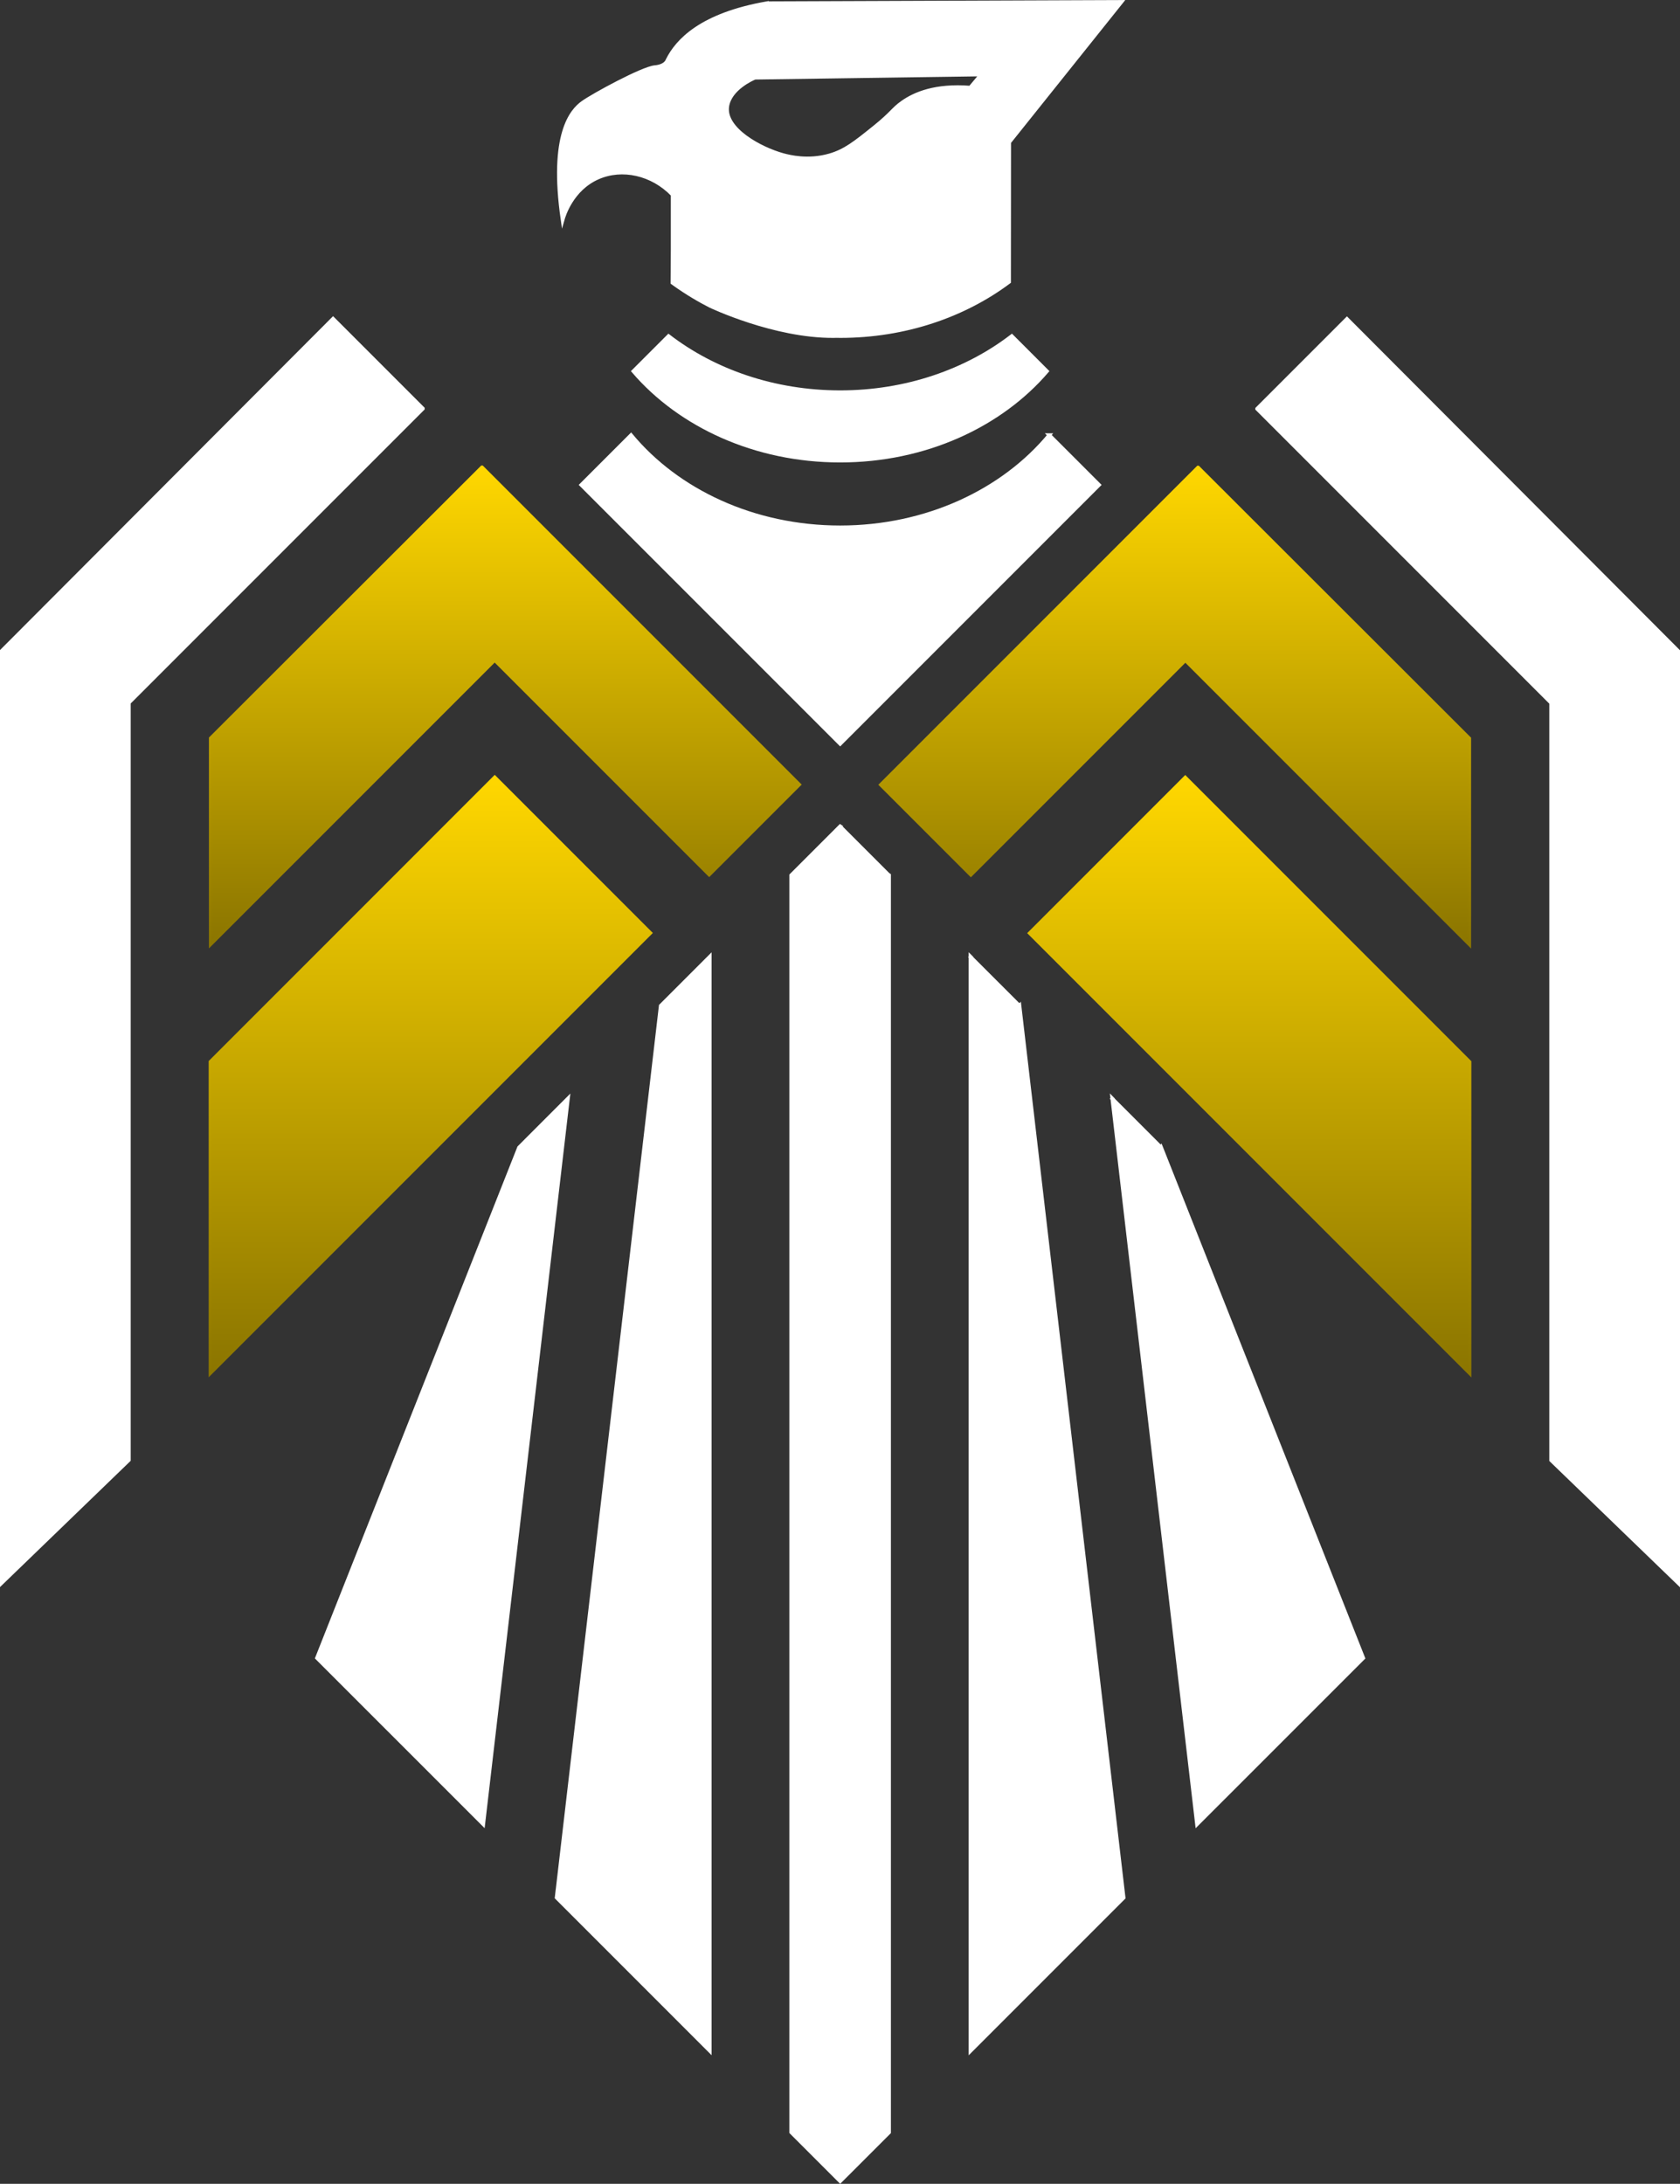 <?xml version="1.0" encoding="UTF-8"?>
<svg id="Layer_2" data-name="Layer 2" xmlns="http://www.w3.org/2000/svg" xmlns:xlink="http://www.w3.org/1999/xlink" viewBox="0 0 458.89 596.33">
  <rect x="0" y="0" width="458.89" height="596.33" fill="#333333" stroke="none"/>
  <defs>
    <style>
      .cls-1 {
        fill: #ffffff;
        stroke: #ffffff;
      }

      .cls-1, .cls-2, .cls-3, .cls-4, .cls-5 {
        stroke-miterlimit: 10;
      }

      .cls-2 {
        fill: url(#linear-gradient-3);
        stroke: url(#linear-gradient-4);
      }

      .cls-3 {
        fill: url(#linear-gradient-7);
        stroke: url(#linear-gradient-8);
      }

      .cls-4 {
        fill: url(#linear-gradient);
        stroke: url(#linear-gradient-2);
      }

      .cls-5 {
        fill: url(#linear-gradient-5);
        stroke: url(#linear-gradient-6);
      }
    </style>
    <linearGradient id="linear-gradient" x1="137.92" y1="127.62" x2="137.92" y2="257.77" gradientUnits="userSpaceOnUse">
      <stop offset="0" stop-color="gold"/>
      <stop offset="1" stop-color="#8b7500"/>
    </linearGradient>
    <linearGradient id="linear-gradient-2" x1="138.02" y1="126.92" x2="138.02" y2="258.98" xlink:href="#linear-gradient"/>
    <linearGradient id="linear-gradient-3" x1="117.56" y1="212.29" x2="117.56" y2="374.88" xlink:href="#linear-gradient"/>
    <linearGradient id="linear-gradient-4" x1="117.66" y1="211.58" x2="117.66" y2="376.09" xlink:href="#linear-gradient"/>
    <linearGradient id="linear-gradient-5" x1="320.97" y1="127.67" x2="320.97" y2="257.82" xlink:href="#linear-gradient"/>
    <linearGradient id="linear-gradient-6" x1="320.87" y1="126.96" x2="320.87" y2="259.02" xlink:href="#linear-gradient"/>
    <linearGradient id="linear-gradient-7" x1="341.34" y1="212.33" x2="341.34" y2="374.93" xlink:href="#linear-gradient"/>
    <linearGradient id="linear-gradient-8" x1="341.23" y1="211.63" x2="341.23" y2="376.14" xlink:href="#linear-gradient"/>
  </defs>
  <g id="Layer_1-2" data-name="Layer 1">
    <path class="cls-1" d="M286.61,118.82c-12.63,15.22-33.49,25.18-57.12,25.18s-44.49-9.96-57.12-25.18l-13.59,13.59,70.71,70.71,70.71-70.71-13.59-13.59Z"/>
    <path class="cls-1" d="M276.37,91.77c-12.39,9.52-28.83,15.33-46.88,15.33s-34.49-5.8-46.88-15.33l-9.6,9.6c12.69,14.79,33.25,24.41,56.48,24.41s43.79-9.62,56.48-24.41l-9.6-9.6Z"/>
    <path class="cls-1" d="M209.52.87c-18.03,3.15-24.52,10.24-27.16,15.49-.01.03-.07.2-.2.41-.85,1.39-2.94,1.53-3.32,1.57-3.4.35-16.69,7.56-19.67,9.69-2.95,2.1-8.89,8.56-5.5,32,.31-1.1,2.48-8.36,9.61-11.52,6.64-2.94,14.87-1.12,20.45,4.67v14.9c-.02,3.04-.04,6.09-.06,9.13,4.1,2.96,7.74,5.01,10.36,6.34,0,0,17.47,8.33,33.71,8.22.25,0,.5-.01.75-.02.34,0,.67.02,1.01.02,17.7,0,33.83-5.6,46.13-14.8.01-12.71.02-25.42.03-38.12,10.22-12.78,20.45-25.56,30.67-38.34-32.27.12-64.54.24-96.81.37ZM265.01,23.92c-9.53-.73-15.13,1.67-18.5,4.04-2.64,1.85-2.78,2.89-7.78,6.9-5.17,4.15-7.92,6.35-12.11,7.56-5.93,1.71-11.06.37-12.7-.07-6.21-1.7-16.16-7.05-15.27-13.28.7-4.87,6.88-7.57,7.56-7.85,20.6-.29,41.2-.59,61.8-.88-1,1.2-2.01,2.4-3.01,3.6Z"/>
    <path class="cls-4" d="M131.66,127.62h-.01c-24.69,24.67-49.39,49.32-74.08,73.98v56.17l77.55-77.55,58.59,58.59,24.57-24.57-86.62-86.62Z"/>
    <polygon class="cls-2" points="57.5 374.88 177.62 254.76 135.14 212.29 57.5 289.94 57.5 374.88"/>
    <path class="cls-1" d="M115.51,111.57l-24.53-24.53C60.82,117.27,30.66,147.49.5,177.72v254.48l34.7-33.52v-206.79l80.31-80.31Z"/>
    <path class="cls-5" d="M327.24,127.67h.01c24.69,24.67,49.39,49.32,74.08,73.98v56.17s-77.55-77.55-77.55-77.55l-58.59,58.59-24.57-24.57,86.62-86.62Z"/>
    <polygon class="cls-3" points="401.4 374.93 281.28 254.81 323.75 212.33 401.4 289.98 401.4 374.93"/>
    <path class="cls-1" d="M343.38,111.62l24.53-24.53c30.16,30.23,60.32,60.45,90.48,90.68v254.48s-34.7-33.52-34.7-33.52v-206.79s-80.31-80.31-80.31-80.31Z"/>
    <g>
      <polygon class="cls-1" points="265.09 261.22 265.09 560.03 306.92 518.2 306.71 516.43 306.71 516.43 278.47 274.61 278.44 274.64 265.13 261.34 265.17 261.3 265.09 261.22"/>
      <polygon class="cls-1" points="141.78 313.34 86.59 452.73 132 498.13 155.13 299.98 141.78 313.34"/>
      <polygon class="cls-1" points="317.16 313.31 317.14 313.34 303.83 300.03 303.86 300 303.82 299.96 326.96 498.15 372.37 452.75 317.16 313.31"/>
      <polygon class="cls-1" points="242.85 238.98 242.82 238.96 242.79 239 229.48 225.69 229.52 225.65 229.49 225.63 216.11 239.01 216.11 582.24 229.49 595.62 242.85 582.27 242.85 238.98"/>
      <polygon class="cls-1" points="193.87 261.25 180.48 274.64 152.25 516.43 152.24 516.43 152.04 518.17 193.87 560 193.87 261.25"/>
    </g>
  </g>
</svg>